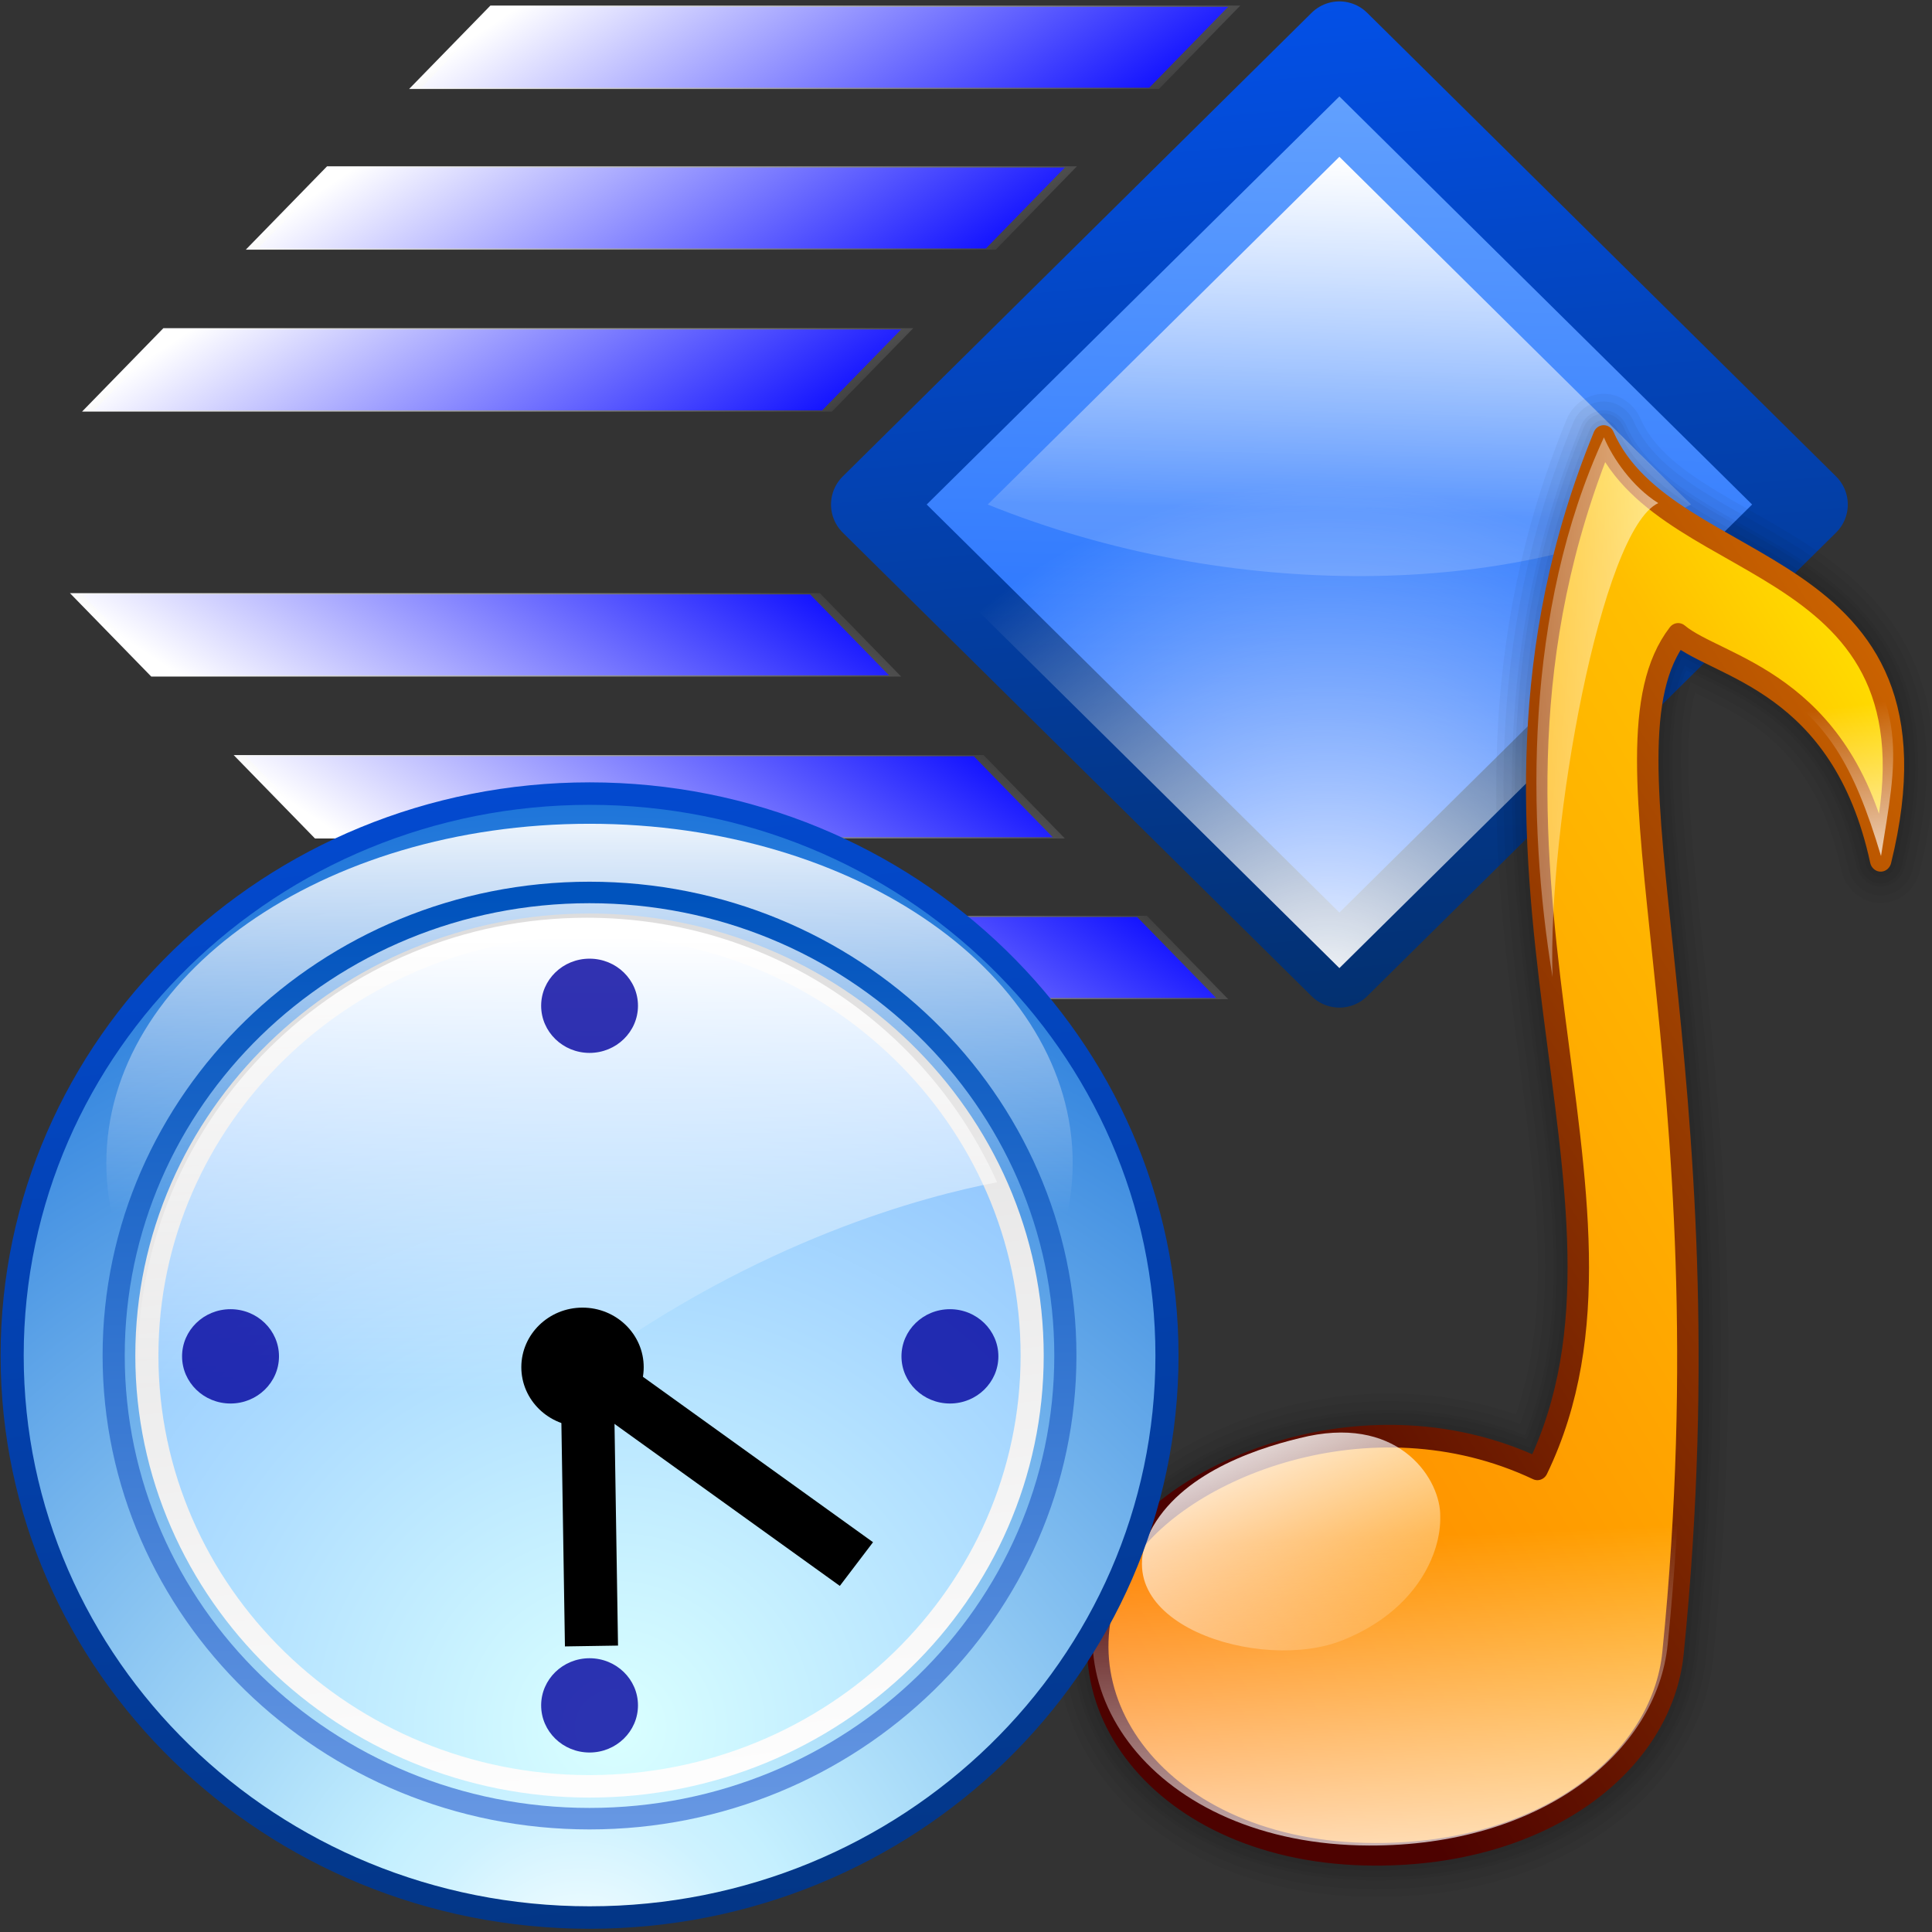 <?xml version="1.0" encoding="UTF-8" standalone="no"?>
<!-- Created with Inkscape (http://www.inkscape.org/) -->
<svg
   xmlns:a="http://ns.adobe.com/AdobeSVGViewerExtensions/3.0/"
   xmlns:dc="http://purl.org/dc/elements/1.1/"
   xmlns:cc="http://web.resource.org/cc/"
   xmlns:rdf="http://www.w3.org/1999/02/22-rdf-syntax-ns#"
   xmlns:svg="http://www.w3.org/2000/svg"
   xmlns="http://www.w3.org/2000/svg"
   xmlns:xlink="http://www.w3.org/1999/xlink"
   xmlns:sodipodi="http://inkscape.sourceforge.net/DTD/sodipodi-0.dtd"
   xmlns:inkscape="http://www.inkscape.org/namespaces/inkscape"
   width="64px"
   height="64px"
   id="svg1387"
   sodipodi:version="0.32"
   inkscape:version="0.41"
   sodipodi:docbase="/home/pinheiro/kdeplayground-artwork/oooicons/crystalsvg"
   sodipodi:docname="customanimation.svg"
   inkscape:export-filename="/home/pinheiro/kdeplayground-artwork/oooicons/crystalsvg/customanimation.png"
   inkscape:export-xdpi="45.000000"
   inkscape:export-ydpi="45.000000">
  <rect width="100%" height="100%" fill="#333333" stroke="none"/>
  <defs
     id="defs3">
    <linearGradient
       gradientTransform="matrix(0.325,0,0,0.325,56.565,169.429)"
       y2="69.926"
       x2="55.024"
       y1="38.641"
       x1="55.024"
       gradientUnits="userSpaceOnUse"
       id="linearGradient2269"
       xlink:href="#light100to0"
       inkscape:collect="always" />
    <linearGradient
       gradientUnits="userSpaceOnUse"
       y2="176.396"
       x2="73.577"
       y1="201.917"
       x1="76.367"
       gradientTransform="scale(1,1)"
       id="linearGradient4587"
       xlink:href="#wihitetolightgray"
       inkscape:collect="always" />
    <radialGradient
       r="30.888"
       fy="199.579"
       fx="75.444"
       cy="199.579"
       cx="75.444"
       gradientUnits="userSpaceOnUse"
       id="radialGradient2272"
       xlink:href="#blueligtmoretoblue"
       inkscape:collect="always" />
    <radialGradient
       gradientUnits="userSpaceOnUse"
       fy="94.906"
       fx="56.102"
       r="56.521"
       cy="94.906"
       cx="56.102"
       id="XMLID_10_">
      <stop
         id="stop138"
         style="stop-color:rgb(157,255,0)"
         offset="0" />
      <stop
         id="stop140"
         style="stop-color:rgb(0,151,0)"
         offset="0.764" />
    </radialGradient>
    <radialGradient
       gradientTransform="matrix(0.325,0,0,0.325,56.565,169.429)"
       r="56.521"
       fy="94.906"
       fx="56.102"
       cy="94.906"
       cx="56.102"
       gradientUnits="userSpaceOnUse"
       id="radialGradient2278"
       xlink:href="#XMLID_10_"
       inkscape:collect="always" />
    <linearGradient
       y2="35.901"
       x2="56.496"
       y1="146.565"
       x1="56.496"
       gradientUnits="userSpaceOnUse"
       id="XMLID_9_">
      <stop
         id="stop129"
         style="stop-color:rgb(179,202,255)"
         offset="0" />
      <stop
         id="stop131"
         style="stop-color:rgb(0,83,189)"
         offset="1" />
    </linearGradient>
    <linearGradient
       gradientTransform="matrix(0.325,0,0,0.325,56.565,169.429)"
       y2="35.901"
       x2="56.496"
       y1="146.565"
       x1="56.496"
       gradientUnits="userSpaceOnUse"
       id="linearGradient2281"
       xlink:href="#XMLID_9_"
       inkscape:collect="always" />
    <linearGradient
       gradientTransform="matrix(0.325,0,0,0.325,56.565,169.429)"
       y2="57.565"
       x2="56.497"
       y1="28.297"
       x1="56.497"
       gradientUnits="userSpaceOnUse"
       id="linearGradient2284"
       xlink:href="#light100to0"
       inkscape:collect="always" />
    <linearGradient
       gradientUnits="userSpaceOnUse"
       y2="227.646"
       x2="77.398"
       y1="162.717"
       x1="70.42"
       gradientTransform="scale(1,1)"
       id="linearGradient5353"
       xlink:href="#bluedarktoblackblue"
       inkscape:collect="always" />
    <radialGradient
       gradientUnits="userSpaceOnUse"
       fy="109.628"
       fx="55.806"
       r="80.573"
       cy="109.628"
       cx="55.806"
       id="XMLID_7_">
      <stop
         id="stop104"
         style="stop-color:rgb(255,255,255)"
         offset="0" />
      <stop
         id="stop106"
         style="stop-color:rgb(230,249,255)"
         offset="0.063" />
      <stop
         id="stop108"
         style="stop-color:rgb(206,242,255)"
         offset="0.139" />
      <stop
         id="stop2057"
         style="stop-color:rgb(197,240,255)"
         offset="0.185" />
      <stop
         id="stop2059"
         style="stop-color:rgb(29,116,217)"
         offset="1" />
    </radialGradient>
    <radialGradient
       gradientTransform="matrix(0.325,0,0,0.325,56.565,169.429)"
       r="80.573"
       fy="109.628"
       fx="55.806"
       cy="109.628"
       cx="55.806"
       gradientUnits="userSpaceOnUse"
       id="radialGradient2287"
       xlink:href="#XMLID_7_"
       inkscape:collect="always" />
    <linearGradient
       y2="138.443"
       x2="182.81"
       y1="52.8"
       x1="21.828"
       gradientUnits="userSpaceOnUse"
       id="XMLID_4_">
      <stop
         id="stop59"
         style="stop-color:rgb(255,255,255)"
         offset="0" />
      <stop
         id="stop61"
         style="stop-color:rgb(231,231,231)"
         offset="0.503" />
      <stop
         id="stop63"
         style="stop-color:rgb(212,212,212)"
         offset="1" />
    </linearGradient>
    <linearGradient
       gradientTransform="matrix(0.236,0,0,0.236,61.907,177.079)"
       y2="138.443"
       x2="182.81"
       y1="52.8"
       x1="21.828"
       gradientUnits="userSpaceOnUse"
       id="linearGradient2296"
       xlink:href="#XMLID_4_"
       inkscape:collect="always" />
    <linearGradient
       y2="7.018"
       x2="9.73"
       y1="6.095"
       x1="3.664"
       gradientTransform="matrix(3.234,0,0,0.328,-0.604,-5.999996e-2)"
       gradientUnits="userSpaceOnUse"
       id="linearGradient3010"
       xlink:href="#light100to0"
       inkscape:collect="always" />
    <linearGradient
       y2="7.018"
       x2="9.73"
       y1="6.095"
       x1="3.664"
       gradientTransform="matrix(3.234,0,0,0.328,-0.604,-5.999996e-2)"
       gradientUnits="userSpaceOnUse"
       id="linearGradient3002"
       xlink:href="#light100to0"
       inkscape:collect="always" />
    <linearGradient
       gradientUnits="userSpaceOnUse"
       y2="7.018"
       x2="9.73"
       y1="6.095"
       x1="3.664"
       gradientTransform="matrix(3.234,0,0,0.328,-0.604,-5.999996e-2)"
       id="linearGradient2990"
       xlink:href="#light100to0"
       inkscape:collect="always" />
    <linearGradient
       y2="51.031"
       x2="88.704"
       y1="18.048"
       x1="55.628"
       gradientUnits="userSpaceOnUse"
       id="linearGradient2143">
      <stop
         id="stop2145"
         stop-opacity="1"
         offset="0"
         stop-color="#ffffff" />
      <stop
         style="stop-color:#ffffff;stop-opacity:0.165;"
         id="stop2147"
         stop-opacity="1"
         offset="1"
         stop-color="#cccccc" />
    </linearGradient>
    <linearGradient
       gradientTransform="matrix(1.356,0,0,1.341,-2.406,-1.14)"
       y2="13.49"
       x2="34.316"
       y1="4.705"
       x1="34.576"
       gradientUnits="userSpaceOnUse"
       id="linearGradient2945"
       xlink:href="#linearGradient2143"
       inkscape:collect="always" />
    <radialGradient
       gradientTransform="matrix(1.356,0,0,1.341,0.307,-1.14)"
       gradientUnits="userSpaceOnUse"
       r="13.044"
       fy="25.805"
       fx="32.423"
       cy="25.805"
       cx="32.423"
       id="radialGradient2970"
       xlink:href="#light100to0"
       inkscape:collect="always" />
    <radialGradient
       gradientUnits="userSpaceOnUse"
       id="bluedarktoblackblue"
       fy="112.961"
       fx="38.797"
       r="67.359"
       cy="112.961"
       cx="38.797">
      <stop
         id="stop2959"
         offset="0"
         style="stop-color:#0356fe;stop-opacity:1;" />
      <stop
         id="stop2960"
         offset="1"
         style="stop-color:#032442;stop-opacity:1;" />
    </radialGradient>
    <linearGradient
       gradientTransform="matrix(1.356,0,0,1.341,0.307,-1.14)"
       gradientUnits="userSpaceOnUse"
       y2="35.252"
       x2="34.512"
       y1="-3.89"
       x1="30.9"
       id="linearGradient2956"
       xlink:href="#bluedarktoblackblue"
       inkscape:collect="always" />
    <radialGradient
       gradientUnits="userSpaceOnUse"
       id="bluelightlesstoblue"
       fy="112.961"
       fx="38.797"
       r="67.359"
       cy="112.961"
       cx="38.797">
      <stop
         id="stop3468"
         offset="0.006"
         style="stop-color:#d9ffff;stop-opacity:1;" />
      <stop
         id="stop3469"
         offset="0.241"
         style="stop-color:#6eaafe;stop-opacity:1;" />
      <stop
         id="stop3470"
         offset="1"
         style="stop-color:#0356fe;stop-opacity:1;" />
    </radialGradient>
    <linearGradient
       gradientTransform="matrix(1.356,0,0,1.341,0.307,-1.14)"
       gradientUnits="userSpaceOnUse"
       y2="27.555"
       x2="30.866"
       y1="-8.635"
       x1="31.632"
       id="linearGradient2958"
       xlink:href="#bluelightlesstoblue"
       inkscape:collect="always" />
    <linearGradient
       y2="7.018"
       x2="9.73"
       y1="6.095"
       x1="3.664"
       gradientTransform="matrix(3.234,0,0,0.328,-0.604,-5.999996e-2)"
       gradientUnits="userSpaceOnUse"
       id="linearGradient3047"
       xlink:href="#light100to0"
       inkscape:collect="always" />
    <linearGradient
       y2="7.018"
       x2="9.73"
       y1="6.095"
       x1="3.664"
       gradientTransform="matrix(3.234,0,0,0.328,-0.604,-5.999996e-2)"
       gradientUnits="userSpaceOnUse"
       id="linearGradient3045"
       xlink:href="#light100to0"
       inkscape:collect="always" />
    <linearGradient
       id="light100to0">
      <stop
         style="stop-color:#ffffff;stop-opacity:1;"
         offset="0"
         id="stop2764" />
      <stop
         style="stop-color:#ffffff;stop-opacity:0;"
         offset="1"
         id="stop2765" />
    </linearGradient>
    <linearGradient
       y2="7.018"
       x2="9.73"
       y1="6.095"
       x1="3.664"
       gradientTransform="matrix(3.234,0,0,0.328,-0.604,-5.999996e-2)"
       gradientUnits="userSpaceOnUse"
       id="linearGradient3043"
       xlink:href="#light100to0"
       inkscape:collect="always" />
    <linearGradient
       id="linearGradient589">
      <stop
         id="stop590"
         offset="0"
         style="stop-color:#ffffff;stop-opacity:0.906;" />
      <stop
         id="stop591"
         offset="1"
         style="stop-color:#f5ffff;stop-opacity:0;" />
    </linearGradient>
    <linearGradient
       y2="51.1"
       x2="32.431"
       y1="0.549"
       x1="32.431"
       gradientTransform="scale(1.246,0.802)"
       gradientUnits="userSpaceOnUse"
       id="linearGradient3164"
       xlink:href="#linearGradient589"
       inkscape:collect="always" />
    <linearGradient
       id="linearGradient633">
      <stop
         id="stop634"
         offset="0"
         style="stop-color:#ffdf00;stop-opacity:1;" />
      <stop
         id="stop635"
         offset="1"
         style="stop-color:#ffaa0a;stop-opacity:1;" />
    </linearGradient>
    <radialGradient
       r="157.041"
       fy="554.131"
       fx="360.428"
       cy="554.131"
       cx="360.428"
       gradientTransform="matrix(0.236,0,0,0.234,-45.097,-54.578)"
       gradientUnits="userSpaceOnUse"
       id="radialGradient3162"
       xlink:href="#linearGradient633"
       inkscape:collect="always" />
    <linearGradient
       id="linearGradient570">
      <stop
         id="stop571"
         offset="0"
         style="stop-color:#ffffff;stop-opacity:1;" />
      <stop
         id="stop572"
         offset="1"
         style="stop-color:#8f8f97;stop-opacity:1;" />
    </linearGradient>
    <linearGradient
       y2="565.147"
       x2="322.478"
       y1="661.195"
       x1="327.052"
       gradientTransform="scale(1.012,0.988)"
       gradientUnits="userSpaceOnUse"
       id="linearGradient3160"
       xlink:href="#linearGradient570"
       inkscape:collect="always" />
    <linearGradient
       y2="316.73"
       x2="646.833"
       y1="350.943"
       x1="649.07"
       gradientTransform="scale(0.733,1.364)"
       gradientUnits="userSpaceOnUse"
       id="linearGradient1762"
       xlink:href="#linearGradient591"
       inkscape:collect="always" />
    <linearGradient
       y2="188.816"
       x2="705.715"
       y1="231.258"
       x1="1006.656"
       gradientTransform="scale(0.488,2.05)"
       gradientUnits="userSpaceOnUse"
       id="linearGradient1760"
       xlink:href="#light100to0"
       inkscape:collect="always" />
    <linearGradient
       y2="848.258"
       x2="296.188"
       y1="760.94"
       x1="242.484"
       gradientTransform="scale(1.201,0.832)"
       gradientUnits="userSpaceOnUse"
       id="linearGradient1758"
       xlink:href="#light100to0"
       inkscape:collect="always" />
    <linearGradient
       y2="515.99"
       x2="496.17"
       y1="614.286"
       x1="498.43"
       gradientTransform="matrix(0.769,0,0,1.3,3.152632e-6,-1.152)"
       gradientUnits="userSpaceOnUse"
       id="linearGradient1756"
       xlink:href="#light100to0"
       inkscape:collect="always" />
    <linearGradient
       y2="544.17"
       x2="411.615"
       y1="208.723"
       x1="708.018"
       gradientTransform="scale(0.773,1.293)"
       gradientUnits="userSpaceOnUse"
       id="linearGradient1754"
       xlink:href="#orangetoblackorange"
       inkscape:collect="always" />
    <linearGradient
       y2="252.458"
       x2="643.79"
       y1="579.871"
       x1="344.937"
       gradientTransform="scale(0.773,1.293)"
       gradientUnits="userSpaceOnUse"
       id="linearGradient1752"
       xlink:href="#orangemoretoyelow"
       inkscape:collect="always" />
    <linearGradient
       id="linearGradient591">
      <stop
         style="stop-color:#ffffff;stop-opacity:1;"
         offset="0"
         id="stop592" />
      <stop
         style="stop-color:#ffffff;stop-opacity:0;"
         offset="1"
         id="stop593" />
    </linearGradient>
    <linearGradient
       id="linearGradient582">
      <stop
         style="stop-color:#ffffff;stop-opacity:0.84;"
         offset="0"
         id="stop583" />
      <stop
         style="stop-color:#ffffff;stop-opacity:0.151;"
         offset="1"
         id="stop584" />
    </linearGradient>
    <linearGradient
       gradientUnits="userSpaceOnUse"
       gradientTransform="scale(1.201,0.832)"
       xlink:href="#light100to0"
       id="linearGradient581"
       x1="242.484"
       y1="760.94"
       x2="296.188"
       y2="848.258" />
    <linearGradient
       xlink:href="#light100to0"
       id="linearGradient594"
       x1="498.43"
       y1="614.286"
       x2="496.17"
       y2="515.99"
       gradientTransform="matrix(0.769,0,0,1.3,3.152632e-6,-1.152)"
       gradientUnits="userSpaceOnUse" />
    <linearGradient
       gradientUnits="userSpaceOnUse"
       gradientTransform="scale(0.773,1.293)"
       xlink:href="#orangetoblackorange"
       id="linearGradient596"
       x1="708.018"
       y1="208.723"
       x2="411.615"
       y2="544.17" />
    <linearGradient
       gradientUnits="userSpaceOnUse"
       gradientTransform="scale(0.488,2.05)"
       xlink:href="#light100to0"
       id="linearGradient601"
       x1="1006.656"
       y1="231.258"
       x2="705.715"
       y2="188.816" />
    <linearGradient
       gradientUnits="userSpaceOnUse"
       gradientTransform="scale(0.733,1.364)"
       xlink:href="#linearGradient591"
       id="linearGradient603"
       x1="649.07"
       y1="350.943"
       x2="646.833"
       y2="316.73" />
    <linearGradient
       inkscape:collect="always"
       xlink:href="#multicolors"
       id="linearGradient2999"
       gradientTransform="scale(1.395,0.717)"
       x1="-190.435"
       y1="436.365"
       x2="-164.893"
       y2="436.365"
       gradientUnits="userSpaceOnUse" />
    <linearGradient
       inkscape:collect="always"
       xlink:href="#zerotowhitetozero"
       id="linearGradient5648"
       gradientTransform="matrix(1.357,0,0,0.737,70.26,-34.235)"
       x1="-117.06"
       y1="375.816"
       x2="-91.394"
       y2="375.816"
       gradientUnits="userSpaceOnUse" />
    <linearGradient
       inkscape:collect="always"
       xlink:href="#bluedrklighttowite"
       id="linearGradient1893"
       x1="-152.348"
       y1="437.184"
       x2="-126.806"
       y2="437.184"
       gradientTransform="matrix(1.395,0,0,0.717,53.15,-5.348140e-6)"
       gradientUnits="userSpaceOnUse" />
    <linearGradient
       inkscape:collect="always"
       xlink:href="#light90to0"
       id="linearGradient2515"
       x1="-143.525"
       y1="285.978"
       x2="-117.954"
       y2="285.891"
       gradientTransform="matrix(1.357,0,0,0.737,36.039,33.322)"
       gradientUnits="userSpaceOnUse" />
    <linearGradient
       inkscape:collect="always"
       xlink:href="#wihitetolightgray"
       id="linearGradient2512"
       gradientTransform="scale(1.395,0.717)"
       x1="-38.087"
       y1="437.184"
       x2="-12.545"
       y2="437.184"
       gradientUnits="userSpaceOnUse" />
    <linearGradient
       xlink:href="#bludraktowhite"
       id="linearGradient578"
       x1="-152.348"
       y1="437.184"
       x2="-126.806"
       y2="437.184"
       gradientTransform="scale(1.395,0.717)"
       gradientUnits="userSpaceOnUse" />
    <linearGradient
       inkscape:collect="always"
       xlink:href="#greylighttograyw"
       id="linearGradient4468"
       x1="-75.751"
       y1="484.899"
       x2="-50.82"
       y2="484.899"
       gradientTransform="scale(1.395,0.717)"
       gradientUnits="userSpaceOnUse" />
    <linearGradient
       inkscape:collect="always"
       xlink:href="#greandraktoblack"
       id="linearGradient7330"
       x1="-190.435"
       y1="387.738"
       x2="-164.893"
       y2="387.738"
       gradientTransform="scale(1.395,0.717)"
       gradientUnits="userSpaceOnUse" />
    <linearGradient
       inkscape:collect="always"
       xlink:href="#bluelighttowhite"
       id="linearGradient6704"
       x1="-190.435"
       y1="239.399"
       x2="-164.893"
       y2="239.399"
       gradientTransform="scale(1.395,0.717)"
       gradientUnits="userSpaceOnUse" />
    <linearGradient
       inkscape:collect="always"
       xlink:href="#orangetoblackorange"
       id="linearGradient5454"
       x1="-190.585"
       y1="41.614"
       x2="-165.043"
       y2="41.614"
       gradientTransform="scale(1.395,0.717)"
       gradientUnits="userSpaceOnUse" />
    <linearGradient
       x1="-152.075"
       y1="484.899"
       x2="-127.144"
       y2="484.899"
       id="linearGradient9077"
       collect="always"
       xlink:href="#blacktowhite"
       gradientTransform="scale(1.395,0.717)"
       gradientUnits="userSpaceOnUse" />
    <linearGradient
       x1="-113.988"
       y1="484.899"
       x2="-89.057"
       y2="484.899"
       id="linearGradient5108"
       collect="always"
       xlink:href="#garylighttowite"
       gradientTransform="scale(1.395,0.717)"
       gradientUnits="userSpaceOnUse" />
    <linearGradient
       x1="-37.815"
       y1="484.899"
       x2="-12.883"
       y2="484.899"
       id="linearGradient5103"
       collect="always"
       xlink:href="#graytolightgray"
       gradientTransform="scale(1.395,0.717)"
       gradientUnits="userSpaceOnUse" />
    <linearGradient
       x1="-190.881"
       y1="486.991"
       x2="-165.95"
       y2="486.991"
       id="linearGradient782"
       xlink:href="#graytoblack"
       gradientTransform="scale(1.395,0.717)"
       gradientUnits="userSpaceOnUse" />
    <linearGradient
       x1="-229.391"
       y1="487.085"
       x2="-203.849"
       y2="487.085"
       id="linearGradient4473"
       collect="always"
       xlink:href="#reddarktoblack"
       gradientTransform="scale(1.395,0.717)"
       gradientUnits="userSpaceOnUse" />
    <linearGradient
       x1="-229.391"
       y1="437.639"
       x2="-203.849"
       y2="437.639"
       id="linearGradient4471"
       collect="always"
       xlink:href="#redtodarkred"
       gradientTransform="scale(1.395,0.717)"
       gradientUnits="userSpaceOnUse" />
    <linearGradient
       x1="-229.391"
       y1="389.011"
       x2="-203.849"
       y2="389.011"
       id="linearGradient3704"
       collect="always"
       xlink:href="#greandarktobgrean"
       gradientTransform="scale(1.395,0.717)"
       gradientUnits="userSpaceOnUse" />
    <linearGradient
       x1="-229.391"
       y1="339.565"
       x2="-203.849"
       y2="339.565"
       id="linearGradient3080"
       collect="always"
       xlink:href="#greantodarkgrean"
       gradientTransform="scale(1.395,0.717)"
       gradientUnits="userSpaceOnUse" />
    <linearGradient
       x1="-229.391"
       y1="289.3"
       x2="-203.849"
       y2="289.3"
       id="linearGradient3471"
       collect="always"
       xlink:href="#bluelightlesstoblue"
       gradientTransform="scale(1.395,0.717)"
       gradientUnits="userSpaceOnUse" />
    <linearGradient
       x1="-229.391"
       y1="240.672"
       x2="-203.849"
       y2="240.672"
       id="linearGradient3464"
       collect="always"
       xlink:href="#blueligtmoretoblue"
       gradientTransform="scale(1.395,0.717)"
       gradientUnits="userSpaceOnUse" />
    <linearGradient
       x1="-91.841"
       y1="236.932"
       x2="-66.175"
       y2="236.932"
       id="linearGradient3445"
       collect="always"
       xlink:href="#shadow25tolineto0"
       gradientTransform="matrix(1.357,0,0,0.737,36.646,-3.951)"
       gradientUnits="userSpaceOnUse" />
    <linearGradient
       x1="-91.841"
       y1="187.226"
       x2="-66.175"
       y2="187.226"
       id="linearGradient3440"
       collect="always"
       xlink:href="#shadow0wto25to0"
       gradientTransform="matrix(1.357,0,0,0.737,36.646,-3.951)"
       gradientUnits="userSpaceOnUse" />
    <linearGradient
       x1="-91.841"
       y1="139.146"
       x2="-66.175"
       y2="139.146"
       id="linearGradient3435"
       collect="always"
       xlink:href="#shadow25to25w"
       gradientTransform="matrix(1.357,0,0,0.737,36.646,-3.951)"
       gradientUnits="userSpaceOnUse" />
    <linearGradient
       x1="-92.078"
       y1="94.176"
       x2="-66.412"
       y2="94.176"
       id="linearGradient3431"
       collect="always"
       xlink:href="#sadow75to0w"
       gradientTransform="matrix(1.357,0,0,0.737,36.646,-3.951)"
       gradientUnits="userSpaceOnUse" />
    <linearGradient
       x1="-91.849"
       y1="44.609"
       x2="-66.178"
       y2="44.609"
       id="linearGradient3427"
       collect="always"
       xlink:href="#shadow100to0"
       gradientTransform="matrix(1.357,0,0,0.737,36.646,-3.951)"
       gradientUnits="userSpaceOnUse" />
    <linearGradient
       x1="-143.525"
       y1="285.978"
       x2="-117.954"
       y2="285.891"
       id="linearGradient2794"
       collect="always"
       xlink:href="#light50to25to7"
       gradientTransform="matrix(1.357,0,0,0.737,36.646,-3.951)"
       gradientUnits="userSpaceOnUse" />
    <linearGradient
       x1="-143.62"
       y1="236.065"
       x2="-117.954"
       y2="236.065"
       id="linearGradient2788"
       collect="always"
       xlink:href="#light100to25to0"
       gradientTransform="matrix(1.357,0,0,0.737,36.646,-3.951)"
       gradientUnits="userSpaceOnUse" />
    <linearGradient
       x1="-143.62"
       y1="186.359"
       x2="-117.954"
       y2="186.359"
       id="linearGradient2781"
       collect="always"
       xlink:href="#light100to75to0"
       gradientTransform="matrix(1.357,0,0,0.737,36.646,-3.951)"
       gradientUnits="userSpaceOnUse" />
    <linearGradient
       x1="-143.62"
       y1="138.278"
       x2="-117.954"
       y2="138.278"
       id="linearGradient2776"
       collect="always"
       xlink:href="#light75to25"
       gradientTransform="matrix(1.357,0,0,0.737,36.646,-3.951)"
       gradientUnits="userSpaceOnUse" />
    <linearGradient
       x1="-143.62"
       y1="91.824"
       x2="-117.954"
       y2="91.824"
       id="linearGradient2771"
       collect="always"
       xlink:href="#light75to0"
       gradientTransform="matrix(1.357,0,0,0.737,36.646,-3.951)"
       gradientUnits="userSpaceOnUse" />
    <linearGradient
       x1="-143.62"
       y1="43.744"
       x2="-117.954"
       y2="43.744"
       id="linearGradient2766"
       collect="always"
       xlink:href="#light100to0"
       gradientTransform="matrix(1.357,0,0,0.737,36.646,-3.951)"
       gradientUnits="userSpaceOnUse" />
    <linearGradient
       x1="-229.391"
       y1="141.78"
       x2="-203.849"
       y2="141.78"
       id="linearGradient2757"
       collect="always"
       xlink:href="#orangelesstoyelow"
       gradientTransform="scale(1.395,0.717)"
       gradientUnits="userSpaceOnUse" />
    <linearGradient
       x1="-229.466"
       y1="91.338"
       x2="-203.924"
       y2="91.338"
       id="linearGradient2756"
       collect="always"
       xlink:href="#orangemoretoyelow"
       gradientTransform="scale(1.395,0.717)"
       gradientUnits="userSpaceOnUse" />
    <linearGradient
       x1="-235.618"
       y1="40.88"
       x2="-209.952"
       y2="40.88"
       id="linearGradient2755"
       collect="always"
       xlink:href="#orangetoyelow"
       gradientTransform="scale(1.357,0.737)"
       gradientUnits="userSpaceOnUse" />
    <linearGradient
       x1="-229.541"
       y1="191.226"
       x2="-203.999"
       y2="191.226"
       id="linearGradient2754"
       collect="always"
       xlink:href="#bluelignonlinblu"
       gradientTransform="scale(1.395,0.717)"
       gradientUnits="userSpaceOnUse" />
    <linearGradient
       id="orangetoyelow">
      <stop
         style="stop-color:#ff7d00;stop-opacity:1;"
         offset="0"
         id="stop2661" />
      <stop
         style="stop-color:#ffff00;stop-opacity:1;"
         offset="1"
         id="stop2662" />
    </linearGradient>
    <linearGradient
       id="orangemoretoyelow">
      <stop
         style="stop-color:#ff7d00;stop-opacity:1;"
         offset="0"
         id="stop2671" />
      <stop
         style="stop-color:#ffbe00;stop-opacity:1;"
         offset="0.746"
         id="stop2679" />
      <stop
         style="stop-color:#ffff00;stop-opacity:1;"
         offset="1"
         id="stop2672" />
    </linearGradient>
    <linearGradient
       id="orangelesstoyelow">
      <stop
         style="stop-color:#ff7d00;stop-opacity:1;"
         offset="0"
         id="stop2689" />
      <stop
         style="stop-color:#ffbe00;stop-opacity:1;"
         offset="0.254"
         id="stop2690" />
      <stop
         style="stop-color:#ffff00;stop-opacity:1;"
         offset="1"
         id="stop2691" />
    </linearGradient>
    <linearGradient
       id="orangetoblackorange">
      <stop
         style="stop-color:#ff8b00;stop-opacity:1;"
         offset="0"
         id="stop4207" />
      <stop
         style="stop-color:#4d0200;stop-opacity:1;"
         offset="1"
         id="stop4209" />
    </linearGradient>
    <linearGradient
       id="reddarktoblack">
      <stop
         style="stop-color:#8e0000;stop-opacity:1;"
         offset="0"
         id="stop3230" />
      <stop
         style="stop-color:#000000;stop-opacity:1;"
         offset="1"
         id="stop3231" />
    </linearGradient>
    <linearGradient
       id="linearGradient1590">
      <stop
         style="stop-color:#ff0000;stop-opacity:1;"
         offset="0"
         id="stop1592" />
      <stop
         style="stop-color:#920000;stop-opacity:1;"
         offset="1"
         id="stop1594" />
    </linearGradient>
    <linearGradient
       id="greandarktobgrean">
      <stop
         style="stop-color:#00ad01;stop-opacity:1;"
         offset="0"
         id="stop4492" />
      <stop
         style="stop-color:#15720f;stop-opacity:1;"
         offset="1"
         id="stop4493" />
    </linearGradient>
    <linearGradient
       id="greandraktoblack">
      <stop
         style="stop-color:#007c00;stop-opacity:1;"
         offset="0"
         id="stop7328" />
      <stop
         style="stop-color:#025a00;stop-opacity:1;"
         offset="1"
         id="stop7329" />
    </linearGradient>
    <linearGradient
       id="greantodarkgrean">
      <stop
         style="stop-color:#00ff01;stop-opacity:1;"
         offset="0"
         id="stop5123" />
      <stop
         style="stop-color:#15980f;stop-opacity:1;"
         offset="1"
         id="stop5124" />
    </linearGradient>
    <radialGradient
       cx="38.797"
       cy="112.961"
       r="67.359"
       fx="38.797"
       fy="112.961"
       id="blueligtmoretoblue"
       gradientUnits="userSpaceOnUse">
      <stop
         style="stop-color:#d9ffff;stop-opacity:1;"
         offset="0.006"
         id="stop3457" />
      <stop
         style="stop-color:#6eaafe;stop-opacity:1;"
         offset="0.742"
         id="stop3465" />
      <stop
         style="stop-color:#0356fe;stop-opacity:1;"
         offset="1"
         id="stop3463" />
    </radialGradient>
    <radialGradient
       cx="38.797"
       cy="112.961"
       r="67.359"
       fx="38.797"
       fy="112.961"
       id="bluelignonlinblu"
       gradientUnits="userSpaceOnUse">
      <stop
         style="stop-color:#d9ffff;stop-opacity:1;"
         offset="0.006"
         id="stop84" />
      <stop
         style="stop-color:#95d9ff;stop-opacity:1;"
         offset="0.135"
         id="stop86" />
      <stop
         style="stop-color:#68b9ff;stop-opacity:1;"
         offset="0.32"
         id="stop88" />
      <stop
         style="stop-color:#3293fe;stop-opacity:1;"
         offset="0.568"
         id="stop90" />
      <stop
         style="stop-color:#107bfe;stop-opacity:1;"
         offset="0.753"
         id="stop92" />
      <stop
         style="stop-color:#0372fe;stop-opacity:1;"
         offset="0.854"
         id="stop94" />
      <stop
         style="stop-color:#0356fe;stop-opacity:1;"
         offset="1"
         id="stop96" />
    </radialGradient>
    <radialGradient
       cx="38.797"
       cy="112.961"
       r="67.359"
       fx="38.797"
       fy="112.961"
       id="radialGradient1836"
       gradientUnits="userSpaceOnUse">
      <stop
         style="stop-color:#d9ffff;stop-opacity:1;"
         offset="0.006"
         id="stop1838" />
      <stop
         style="stop-color:#6eaafe;stop-opacity:1;"
         offset="0.241"
         id="stop1840" />
      <stop
         style="stop-color:#0356fe;stop-opacity:1;"
         offset="1"
         id="stop1842" />
    </radialGradient>
    <radialGradient
       cx="38.797"
       cy="112.961"
       r="67.359"
       fx="38.797"
       fy="112.961"
       id="bluelighttowhite"
       gradientUnits="userSpaceOnUse">
      <stop
         style="stop-color:#69d3ff;stop-opacity:1;"
         offset="0.006"
         id="stop6078" />
      <stop
         style="stop-color:#edffff;stop-opacity:1;"
         offset="1"
         id="stop6080" />
    </radialGradient>
    <linearGradient
       id="linearGradient1624">
      <stop
         style="stop-color:#ffffff;stop-opacity:1;"
         offset="0"
         id="stop1626" />
      <stop
         style="stop-color:#ffffff;stop-opacity:0;"
         offset="1"
         id="stop1628" />
    </linearGradient>
    <linearGradient
       id="linearGradient1630">
      <stop
         style="stop-color:#ffffff;stop-opacity:0.908;"
         offset="0"
         id="stop1632" />
      <stop
         style="stop-color:#ffffff;stop-opacity:0;"
         offset="1"
         id="stop1634" />
    </linearGradient>
    <linearGradient
       id="light75to0">
      <stop
         style="stop-color:#ffffff;stop-opacity:0.729;"
         offset="0"
         id="stop2769" />
      <stop
         style="stop-color:#ffffff;stop-opacity:0;"
         offset="1"
         id="stop2770" />
    </linearGradient>
    <linearGradient
       id="light75to25">
      <stop
         style="stop-color:#ffffff;stop-opacity:0.729;"
         offset="0"
         id="stop2774" />
      <stop
         style="stop-color:#ffffff;stop-opacity:0.262;"
         offset="1"
         id="stop2775" />
    </linearGradient>
    <linearGradient
       id="light100to75to0">
      <stop
         style="stop-color:#ffffff;stop-opacity:1;"
         offset="0"
         id="stop2779" />
      <stop
         style="stop-color:#ffffff;stop-opacity:0.775;"
         offset="0.5"
         id="stop2782" />
      <stop
         style="stop-color:#ffffff;stop-opacity:0;"
         offset="1"
         id="stop2780" />
    </linearGradient>
    <linearGradient
       id="light100to25to0">
      <stop
         style="stop-color:#ffffff;stop-opacity:1;"
         offset="0"
         id="stop2785" />
      <stop
         style="stop-color:#ffffff;stop-opacity:0.287;"
         offset="0.5"
         id="stop2786" />
      <stop
         style="stop-color:#ffffff;stop-opacity:0;"
         offset="1"
         id="stop2787" />
    </linearGradient>
    <linearGradient
       id="light50to25to7">
      <stop
         style="stop-color:#ffffff;stop-opacity:0.475;"
         offset="0"
         id="stop2791" />
      <stop
         style="stop-color:#ffffff;stop-opacity:0.258;"
         offset="0.5"
         id="stop2795" />
      <stop
         style="stop-color:#ffffff;stop-opacity:0.108;"
         offset="1"
         id="stop2793" />
    </linearGradient>
    <linearGradient
       id="zerotowhitetozero">
      <stop
         style="stop-color:#ffffff;stop-opacity:0;"
         offset="0"
         id="stop3155" />
      <stop
         style="stop-color:#ffffff;stop-opacity:0;"
         offset="0.335"
         id="stop3156" />
      <stop
         style="stop-color:#ffffff;stop-opacity:1;"
         offset="0.556"
         id="stop3157" />
      <stop
         style="stop-color:#ffffff;stop-opacity:0;"
         offset="0.745"
         id="stop3158" />
      <stop
         style="stop-color:#ffffff;stop-opacity:0;"
         offset="1"
         id="stop3159" />
    </linearGradient>
    <linearGradient
       id="shadow100to0">
      <stop
         style="stop-color:#000000;stop-opacity:1;"
         offset="0"
         id="stop3425" />
      <stop
         style="stop-color:#000000;stop-opacity:0;"
         offset="1"
         id="stop3426" />
    </linearGradient>
    <linearGradient
       id="sadow75to0w">
      <stop
         style="stop-color:#000000;stop-opacity:0.729;"
         offset="0"
         id="stop3429" />
      <stop
         style="stop-color:#ffffff;stop-opacity:0;"
         offset="1"
         id="stop3430" />
    </linearGradient>
    <linearGradient
       id="shadow25to25w">
      <stop
         style="stop-color:#000000;stop-opacity:0.254;"
         offset="0"
         id="stop3433" />
      <stop
         style="stop-color:#ffffff;stop-opacity:0.263;"
         offset="1"
         id="stop3434" />
    </linearGradient>
    <linearGradient
       id="shadow0wto25to0">
      <stop
         style="stop-color:#ffffff;stop-opacity:0;"
         offset="0"
         id="stop3437" />
      <stop
         style="stop-color:#000000;stop-opacity:0.279;"
         offset="0.5"
         id="stop3438" />
      <stop
         style="stop-color:#000000;stop-opacity:0;"
         offset="1"
         id="stop3439" />
    </linearGradient>
    <linearGradient
       id="linearGradient1673">
      <stop
         style="stop-color:#000000;stop-opacity:0.255;"
         offset="0"
         id="stop1675" />
      <stop
         style="stop-color:#000000;stop-opacity:0.029;"
         offset="0.454"
         id="stop1677" />
      <stop
         style="stop-color:#000000;stop-opacity:0.371;"
         offset="0.5"
         id="stop1679" />
      <stop
         style="stop-color:#000000;stop-opacity:0.063;"
         offset="0.535"
         id="stop1681" />
      <stop
         style="stop-color:#000000;stop-opacity:0;"
         offset="1"
         id="stop1683" />
    </linearGradient>
    <linearGradient
       id="bludraktowhite"
       gradientUnits="userSpaceOnUse"
       x1="33.332"
       y1="10.305"
       x2="33.332"
       y2="91.408">
      <linearGradient
         id="bluedrklighttowite"
         gradientUnits="userSpaceOnUse"
         x1="33.332"
         y1="10.305"
         x2="33.332"
         y2="91.408">
        <stop
           offset="0"
           style="stop-color:#ffffff;stop-opacity:1;"
           id="stop2517" />
        <stop
           offset="1"
           style="stop-color:#a9a9bb;stop-opacity:1;"
           id="stop2518" />
      </linearGradient>
      <stop
         offset="0"
         style="stop-color:rgb(255,255,255)"
         id="stop7271" />
      <stop
         offset="1"
         style="stop-color:rgb(84,84,119)"
         id="stop7273" />
    </linearGradient>
    <linearGradient
       id="graytoblack">
      <stop
         style="stop-color:#7d7d7d;stop-opacity:1;"
         offset="0"
         id="stop5097" />
      <stop
         style="stop-color:#000000;stop-opacity:1;"
         offset="1"
         id="stop5098" />
    </linearGradient>
    <linearGradient
       id="wihitetolightgray">
      <stop
         style="stop-color:#ffffff;stop-opacity:1;"
         offset="0"
         id="stop1885" />
      <stop
         style="stop-color:#d5d4d4;stop-opacity:1;"
         offset="1"
         id="stop1886" />
    </linearGradient>
    <linearGradient
       id="graytolightgray">
      <stop
         style="stop-color:#d4d3d3;stop-opacity:1;"
         offset="0"
         id="stop5101" />
      <stop
         style="stop-color:#ffffff;stop-opacity:1;"
         offset="1"
         id="stop5102" />
    </linearGradient>
    <linearGradient
       id="greylighttograyw">
      <stop
         style="stop-color:#b5b5b8;stop-opacity:1;"
         offset="0"
         id="stop575" />
      <stop
         style="stop-color:#ebebee;stop-opacity:1;"
         offset="1"
         id="stop576" />
    </linearGradient>
    <linearGradient
       id="garylighttowite">
      <stop
         style="stop-color:#7d7d7d;stop-opacity:1;"
         offset="0"
         id="stop5106" />
      <stop
         style="stop-color:#d3d4d4;stop-opacity:1;"
         offset="1"
         id="stop5107" />
    </linearGradient>
    <linearGradient
       id="blacktowhite">
      <stop
         style="stop-color:#000000;stop-opacity:1;"
         offset="0"
         id="stop2476" />
      <stop
         style="stop-color:#ffffff;stop-opacity:1;"
         offset="1"
         id="stop2475" />
    </linearGradient>
    <linearGradient
       id="multicolors"
       gradientUnits="userSpaceOnUse"
       x1="26.844"
       y1="52.755"
       x2="80.02"
       y2="52.755">
      <stop
         offset="0"
         style="stop-color:rgb(255,0,0)"
         id="stop110" />
      <stop
         offset="0.236"
         style="stop-color:rgb(255,177,0)"
         id="stop112" />
      <stop
         offset="0.477"
         style="stop-color:rgb(0,192,0)"
         id="stop114" />
      <stop
         offset="0.8"
         style="stop-color:rgb(0,0,255)"
         id="stop116" />
      <stop
         offset="1"
         style="stop-color:rgb(255,2,255)"
         id="stop118" />
    </linearGradient>
    <linearGradient
       inkscape:collect="always"
       xlink:href="#linearGradient582"
       id="linearGradient2475"
       x1="-183.81"
       y1="174.039"
       x2="-165.684"
       y2="203.509"
       gradientTransform="scale(1.395,0.717)"
       gradientUnits="userSpaceOnUse" />
    <linearGradient
       inkscape:collect="always"
       xlink:href="#linearGradient582"
       id="linearGradient2477"
       gradientTransform="scale(1.395,0.717)"
       x1="-190.585"
       y1="140.507"
       x2="-165.043"
       y2="140.507"
       gradientUnits="userSpaceOnUse" />
    <linearGradient
       gradientUnits="userSpaceOnUse"
       gradientTransform="scale(0.773,1.293)"
       inkscape:collect="always"
       xlink:href="#orangemoretoyelow"
       id="linearGradient3237"
       x1="344.937"
       y1="579.871"
       x2="643.79"
       y2="252.458" />
    <linearGradient
       id="redtodarkred">
      <stop
         id="stop3856"
         offset="0"
         style="stop-color:#ff0000;stop-opacity:1;" />
      <stop
         id="stop3855"
         offset="1"
         style="stop-color:#920000;stop-opacity:1;" />
    </linearGradient>
    <linearGradient
       id="shadow25tolineto0">
      <stop
         id="stop3442"
         offset="0"
         style="stop-color:#000000;stop-opacity:0;" />
      <stop
         id="stop3450"
         offset="0.454"
         style="stop-color:#000000;stop-opacity:0.029;" />
      <stop
         id="stop3449"
         offset="0.5"
         style="stop-color:#000000;stop-opacity:0.371;" />
      <stop
         id="stop3451"
         offset="0.535"
         style="stop-color:#000000;stop-opacity:0.063;" />
      <stop
         id="stop3444"
         offset="1"
         style="stop-color:#000000;stop-opacity:0;" />
    </linearGradient>
    <linearGradient
       id="light90to0">
      <stop
         id="stop1890"
         offset="0"
         style="stop-color:#ffffff;stop-opacity:0.908;" />
      <stop
         id="stop1892"
         offset="1"
         style="stop-color:#ffffff;stop-opacity:0;" />
    </linearGradient>
    <linearGradient
       id="linearGradient1733">
      <stop
         id="stop1735"
         offset="0"
         style="stop-color:#ffffff;stop-opacity:1;" />
      <stop
         id="stop1737"
         offset="1"
         style="stop-color:#ffffff;stop-opacity:0;" />
    </linearGradient>
    <linearGradient
       y2="-1.974"
       x2="5.924"
       y1="19.783"
       x1="-7.22"
       gradientTransform="scale(1.069,0.935)"
       gradientUnits="userSpaceOnUse"
       id="linearGradient13381"
       xlink:href="#linearGradient2492"
       inkscape:collect="always" />
    <linearGradient
       id="linearGradient2492">
      <stop
         id="stop2494"
         style="stop-color:#00ff01;stop-opacity:1;"
         offset="0" />
      <stop
         id="stop2493"
         style="stop-color:#15980f;stop-opacity:1;"
         offset="1" />
    </linearGradient>
    <linearGradient
       y2="0.488"
       x2="22.429"
       y1="0.488"
       x1="-8.437"
       gradientTransform="scale(1.074,0.931)"
       gradientUnits="userSpaceOnUse"
       id="linearGradient13382"
       xlink:href="#linearGradient2485"
       inkscape:collect="always" />
    <linearGradient
       id="linearGradient2485">
      <stop
         id="stop2487"
         style="stop-color:#00ad01;stop-opacity:1;"
         offset="0" />
      <stop
         id="stop2486"
         style="stop-color:#15720f;stop-opacity:1;"
         offset="1" />
    </linearGradient>
    <linearGradient
       y2="5.981"
       x2="16.391"
       y1="-15.417"
       x1="6.669"
       gradientTransform="matrix(1.16,0,0,0.77,-3.118124e-14,-1.32)"
       gradientUnits="userSpaceOnUse"
       id="linearGradient13383"
       xlink:href="#light100to0"
       inkscape:collect="always" />
    <radialGradient
       r="8.953"
       fy="15.238"
       fx="21.206"
       cy="15.238"
       cx="21.206"
       gradientTransform="scale(1.074,0.931)"
       gradientUnits="userSpaceOnUse"
       id="radialGradient13384"
       xlink:href="#light100to0"
       inkscape:collect="always" />
  </defs>
  <sodipodi:namedview
     id="base"
     pagecolor="#ffffff"
     bordercolor="#666666"
     borderopacity="1.0"
     inkscape:pageopacity="0.0"
     inkscape:pageshadow="2"
     inkscape:zoom="4.2933888"
     inkscape:cx="56.346050"
     inkscape:cy="16.371848"
     inkscape:current-layer="layer1"
     showgrid="true"
     inkscape:document-units="px"
     inkscape:grid-bbox="true"
     inkscape:window-width="640"
     inkscape:window-height="536"
     inkscape:window-x="310"
     inkscape:window-y="179" />
  <g
     id="layer1"
     inkscape:label="Layer 1"
     inkscape:groupmode="layer">
    <g
       id="g1397"
       transform="translate(-0.301,2.372735e-2)">
      <g
         transform="matrix(1.356,0,0,-1.341,-9.423490e-2,34.376)"
         id="g3023">
        <g
           id="g3025">
          <path
             sodipodi:nodetypes="ccccc"
             id="path3027"
             d="M 12.214,1 L 30,1 L 28.071,3 L 10.286,3 L 12.214,1 z "
             style="fill:#0000ff;fill-opacity:1;stroke:none;stroke-width:1.74;stroke-linecap:round;stroke-linejoin:round;stroke-miterlimit:4;stroke-opacity:1" />
          <path
             sodipodi:nodetypes="ccccc"
             id="path3029"
             d="M 11.976,0.97 L 30.296,0.97 L 28.309,3.03 L 9.99,3.03 L 11.976,0.97 z "
             style="fill:url(#linearGradient3043);fill-opacity:1;stroke:none;stroke-width:1.74;stroke-linecap:round;stroke-linejoin:round;stroke-miterlimit:4;stroke-opacity:1" />
        </g>
        <g
           transform="translate(-3.99,3.97)"
           id="g3031">
          <path
             sodipodi:nodetypes="ccccc"
             id="path3033"
             d="M 12.214,1 L 30,1 L 28.071,3 L 10.286,3 L 12.214,1 z "
             style="fill:#0000ff;fill-opacity:1;stroke:none;stroke-width:1.74;stroke-linecap:round;stroke-linejoin:round;stroke-miterlimit:4;stroke-opacity:1" />
          <path
             sodipodi:nodetypes="ccccc"
             id="path3035"
             d="M 11.976,0.97 L 30.296,0.97 L 28.309,3.03 L 9.99,3.03 L 11.976,0.97 z "
             style="fill:url(#linearGradient3045);fill-opacity:1;stroke:none;stroke-width:1.74;stroke-linecap:round;stroke-linejoin:round;stroke-miterlimit:4;stroke-opacity:1" />
        </g>
        <g
           transform="translate(-7.99,7.97)"
           id="g3037">
          <path
             sodipodi:nodetypes="ccccc"
             id="path3039"
             d="M 12.214,1 L 30,1 L 28.071,3 L 10.286,3 L 12.214,1 z "
             style="fill:#0000ff;fill-opacity:1;stroke:none;stroke-width:1.74;stroke-linecap:round;stroke-linejoin:round;stroke-miterlimit:4;stroke-opacity:1" />
          <path
             sodipodi:nodetypes="ccccc"
             id="path3041"
             d="M 11.976,0.97 L 30.296,0.97 L 28.309,3.03 L 9.99,3.03 L 11.976,0.97 z "
             style="fill:url(#linearGradient3047);fill-opacity:1;stroke:none;stroke-width:1.74;stroke-linecap:round;stroke-linejoin:round;stroke-miterlimit:4;stroke-opacity:1" />
        </g>
      </g>
      <path
         id="rect2086"
         d="M 44.67,1.331 L 60.203,16.689 L 44.67,32.046 L 29.138,16.689 L 44.67,1.331 z "
         style="fill:url(#linearGradient2958);fill-opacity:1;stroke:url(#linearGradient2956);stroke-width:2.617;stroke-linecap:round;stroke-linejoin:round;stroke-miterlimit:4;stroke-opacity:1" />
      <path
         id="path2960"
         d="M 44.67,1.331 L 60.203,16.689 L 44.67,32.046 L 29.138,16.689 L 44.67,1.331 z "
         style="fill:url(#radialGradient2970);fill-opacity:1;stroke:none;stroke-width:1.94;stroke-linecap:round;stroke-linejoin:round;stroke-miterlimit:4;stroke-opacity:1" />
      <path
         sodipodi:nodetypes="cccc"
         id="path2125"
         d="M 44.67,5.17 L 56.32,16.689 C 50.491,19.754 41.078,19.946 33.021,16.689 L 44.67,5.17 z "
         style="fill:url(#linearGradient2945);fill-opacity:1;stroke:none;stroke-width:2.54;stroke-linecap:round;stroke-linejoin:round;stroke-miterlimit:4;stroke-opacity:1" />
      <g
         transform="matrix(1.356,0,0,1.341,0.307,-1.14)"
         id="g3012">
        <g
           id="g2992">
          <path
             sodipodi:nodetypes="ccccc"
             id="path2181"
             d="M 12.214,1 L 30,1 L 28.071,3 L 10.286,3 L 12.214,1 z "
             style="fill:#0000ff;fill-opacity:1;stroke:none;stroke-width:1.74;stroke-linecap:round;stroke-linejoin:round;stroke-miterlimit:4;stroke-opacity:1" />
          <path
             sodipodi:nodetypes="ccccc"
             id="path2982"
             d="M 11.976,0.97 L 30.296,0.97 L 28.309,3.03 L 9.99,3.03 L 11.976,0.97 z "
             style="fill:url(#linearGradient2990);fill-opacity:1;stroke:none;stroke-width:1.74;stroke-linecap:round;stroke-linejoin:round;stroke-miterlimit:4;stroke-opacity:1" />
        </g>
        <g
           transform="translate(-3.99,3.97)"
           id="g2996">
          <path
             sodipodi:nodetypes="ccccc"
             id="path2998"
             d="M 12.214,1 L 30,1 L 28.071,3 L 10.286,3 L 12.214,1 z "
             style="fill:#0000ff;fill-opacity:1;stroke:none;stroke-width:1.74;stroke-linecap:round;stroke-linejoin:round;stroke-miterlimit:4;stroke-opacity:1" />
          <path
             sodipodi:nodetypes="ccccc"
             id="path3000"
             d="M 11.976,0.97 L 30.296,0.97 L 28.309,3.03 L 9.99,3.03 L 11.976,0.97 z "
             style="fill:url(#linearGradient3002);fill-opacity:1;stroke:none;stroke-width:1.74;stroke-linecap:round;stroke-linejoin:round;stroke-miterlimit:4;stroke-opacity:1" />
        </g>
        <g
           transform="translate(-7.99,7.97)"
           id="g3004">
          <path
             sodipodi:nodetypes="ccccc"
             id="path3006"
             d="M 12.214,1 L 30,1 L 28.071,3 L 10.286,3 L 12.214,1 z "
             style="fill:#0000ff;fill-opacity:1;stroke:none;stroke-width:1.74;stroke-linecap:round;stroke-linejoin:round;stroke-miterlimit:4;stroke-opacity:1" />
          <path
             sodipodi:nodetypes="ccccc"
             id="path3008"
             d="M 11.976,0.97 L 30.296,0.97 L 28.309,3.03 L 9.99,3.03 L 11.976,0.97 z "
             style="fill:url(#linearGradient3010);fill-opacity:1;stroke:none;stroke-width:1.74;stroke-linecap:round;stroke-linejoin:round;stroke-miterlimit:4;stroke-opacity:1" />
        </g>
      </g>
    </g>
    <g
       inkscape:groupmode="layer"
       inkscape:label="Layer 1"
       id="g1937"
       transform="matrix(0.782,0,0,0.616,30.943,34.026)">
      <g
         transform="matrix(0.139,0,0,0.186,-28.337,-97.45)"
         id="g1718">
        <path
           style="font-size:12;fill:none;fill-opacity:0.75;fill-rule:evenodd;stroke:#000000;stroke-width:20.25;stroke-linecap:round;stroke-linejoin:round;stroke-opacity:0.04"
           d="M 429.053,704.869 C 447.189,533.783 403.193,444.161 430.623,410.366 C 442.685,419.991 480.497,423.755 492.341,475.691 C 515.646,385.83 427.583,395.545 407.932,353.151 C 354.503,476.848 427.501,573.45 387.722,651.629 C 336.654,628.761 278.519,651.414 261.507,676.92 C 237.047,716.34 272.416,762.869 338.021,763.071 C 390.255,763.241 425.715,736.357 429.053,704.869 z "
           id="path611"
           sodipodi:nodetypes="ccccccss" />
        <path
           style="font-size:12;fill:none;fill-opacity:0.75;fill-rule:evenodd;stroke:#000000;stroke-width:24.663;stroke-linecap:round;stroke-linejoin:round;stroke-opacity:0.04"
           d="M 429.053,704.869 C 447.189,533.783 403.193,444.161 430.623,410.366 C 442.685,419.991 480.497,423.755 492.341,475.691 C 515.646,385.83 427.583,395.545 407.932,353.151 C 354.503,476.848 427.501,573.45 387.722,651.629 C 336.654,628.761 278.519,651.414 261.507,676.92 C 237.047,716.34 272.416,762.869 338.021,763.071 C 390.255,763.241 425.715,736.357 429.053,704.869 z "
           id="path610"
           sodipodi:nodetypes="ccccccss" />
        <path
           style="font-size:12;fill:none;fill-opacity:0.75;fill-rule:evenodd;stroke:#000000;stroke-width:9.413;stroke-linecap:round;stroke-linejoin:round;stroke-opacity:0.04"
           d="M 429.053,704.869 C 447.189,533.783 403.193,444.161 430.623,410.366 C 442.685,419.991 480.497,423.755 492.341,475.691 C 515.646,385.83 427.583,395.545 407.932,353.151 C 354.503,476.848 427.501,573.45 387.722,651.629 C 336.654,628.761 278.519,651.414 261.507,676.92 C 237.047,716.34 272.416,762.869 338.021,763.071 C 390.255,763.241 425.715,736.357 429.053,704.869 z "
           id="path607"
           sodipodi:nodetypes="ccccccss" />
        <path
           style="font-size:12;fill:none;fill-opacity:0.75;fill-rule:evenodd;stroke:#000000;stroke-width:13.287;stroke-linecap:round;stroke-linejoin:round;stroke-opacity:0.04"
           d="M 429.053,704.869 C 447.189,533.783 403.193,444.161 430.623,410.366 C 442.685,419.991 480.497,423.755 492.341,475.691 C 515.646,385.83 427.583,395.545 407.932,353.151 C 354.503,476.848 427.501,573.45 387.722,651.629 C 336.654,628.761 278.519,651.414 261.507,676.92 C 237.047,716.34 272.416,762.869 338.021,763.071 C 390.255,763.241 425.715,736.357 429.053,704.869 z "
           id="path606"
           sodipodi:nodetypes="ccccccss" />
        <path
           style="font-size:12;fill:none;fill-opacity:0.75;fill-rule:evenodd;stroke:#000000;stroke-width:15.162;stroke-linecap:round;stroke-linejoin:round;stroke-opacity:0.04"
           d="M 429.053,704.869 C 447.189,533.783 403.193,444.161 430.623,410.366 C 442.685,419.991 480.497,423.755 492.341,475.691 C 515.646,385.83 427.583,395.545 407.932,353.151 C 354.503,476.848 427.501,573.45 387.722,651.629 C 336.654,628.761 278.519,651.414 261.507,676.92 C 237.047,716.34 272.416,762.869 338.021,763.071 C 390.255,763.241 425.715,736.357 429.053,704.869 z "
           id="path605"
           sodipodi:nodetypes="ccccccss" />
        <path
           style="font-size:12;fill:url(#linearGradient3237);fill-opacity:1;fill-rule:evenodd;stroke:url(#linearGradient596);stroke-width:6.537;stroke-linecap:round;stroke-linejoin:round"
           d="M 429.053,704.869 C 447.189,533.783 403.193,444.161 430.623,410.366 C 442.685,419.991 480.497,423.755 492.341,475.691 C 515.646,385.83 427.583,395.545 407.932,353.151 C 354.503,476.848 427.501,573.45 387.722,651.629 C 336.654,628.761 278.519,651.414 261.507,676.92 C 237.047,716.34 272.416,762.869 338.021,763.071 C 390.255,763.241 425.715,736.357 429.053,704.869 z "
           id="path575"
           sodipodi:nodetypes="ccccccss" />
        <path
           style="font-size:12;fill:url(#linearGradient594);fill-opacity:1;fill-rule:evenodd;stroke:none;stroke-width:0;stroke-linecap:round;stroke-linejoin:round"
           d="M 427.439,702.331 C 445.575,531.245 401.579,441.623 429.008,407.828 C 441.07,417.453 478.883,421.217 490.727,473.153 C 514.032,383.292 425.969,393.006 406.318,350.613 C 352.889,474.31 425.887,570.911 386.108,649.091 C 335.04,626.223 276.905,648.875 259.892,674.382 C 235.433,713.801 270.802,760.331 336.407,760.532 C 388.641,760.702 424.101,733.819 427.439,702.331 z "
           id="path585"
           sodipodi:nodetypes="ccccccss" />
        <path
           style="font-size:12;fill:url(#linearGradient581);fill-opacity:1;fill-rule:evenodd;stroke:none;stroke-width:0;stroke-dashoffset:0"
           d="M 358.114,665.366 C 358.413,676.105 350.79,692.558 328.659,701.063 C 303.501,710.925 253.776,696.112 270.614,668.218 C 280.526,652.077 303.816,645.114 317.97,642.153 C 346.287,636.594 358.315,655.025 358.114,665.366 z "
           id="path580"
           sodipodi:nodetypes="cssss" />
        <path
           style="font-size:12;fill:url(#linearGradient601);fill-opacity:1;fill-rule:evenodd;stroke:none;stroke-width:0"
           d="M 424.552,372.407 C 407.217,380.132 390.782,465.881 392.342,509.45 C 384.484,464.158 383.644,403.528 407.997,353.401 C 410.696,359.458 416.634,367.683 424.552,372.407 z "
           id="path600"
           sodipodi:nodetypes="cccc" />
        <path
           style="font-size:12;fill:url(#linearGradient603);fill-opacity:0.75;fill-rule:evenodd;stroke:none;stroke-width:1.6697500e-16;stroke-linejoin:round"
           d="M 492.444,474.456 C 496.967,447.076 502.188,429.675 475.973,403.498 C 469.735,411.056 464.26,417.199 458.022,424.757 C 475.679,435.009 484.079,447.787 492.444,474.456 z "
           id="path602"
           sodipodi:nodetypes="cccc" />
      </g>
    </g>
    <g
       transform="matrix(1.531,0,0,1.49,-95.161,-240.135)"
       id="g6127">
      <path
         id="path55"
         style="fill:none"
         d="M 77.413,196.552 L 77.413,193.564 C 75.395,194.407 73.191,194.892 70.88,194.934 L 70.88,196.552 L 77.413,196.552 z " />
      <path
         id="path66"
         style="fill:url(#linearGradient2296)"
         d="M 77.413,191.653 L 70.88,191.653 L 70.88,194.934 C 73.191,194.892 75.395,194.407 77.413,193.564 L 77.413,191.653 z " />
      <path
         id="path68"
         style="fill:none"
         d="M 81.077,195.018 C 81.077,195.415 81.179,195.711 81.384,195.906 C 81.588,196.101 81.898,196.199 82.314,196.199 C 82.908,196.199 83.332,196.102 83.586,195.908 C 83.84,195.714 83.967,195.344 83.967,194.799 L 83.967,194.619 L 83.967,192.716 C 82.944,192.921 82.206,193.204 81.754,193.565 C 81.303,193.925 81.077,194.409 81.077,195.018 z " />
      <path
         id="path87"
         style="fill:none"
         d="M 82.775,184.077 C 82.911,184.214 83.046,184.349 83.182,184.485 L 83.182,183.564 C 83.046,183.704 82.911,183.844 82.775,183.984 C 82.775,184.015 82.775,184.047 82.775,184.077 z " />
      <path
         id="path89"
         style="fill:none"
         d="M 82.798,185.96 C 82.758,185.677 82.317,185.331 82.116,185.184 C 82.084,185.184 82.053,185.184 82.022,185.184 C 81.998,185.207 81.974,185.23 81.951,185.254 C 81.948,185.665 81.952,185.949 81.951,186.266 C 82.249,186.557 82.548,186.846 82.844,187.136 C 82.876,187.136 82.908,187.136 82.939,187.136 C 82.962,187.113 82.987,187.089 83.01,187.066 C 83.01,187.027 83.01,186.987 83.01,186.949 C 82.923,186.846 82.838,186.745 82.751,186.642 C 82.884,186.642 83.018,186.642 83.151,186.642 C 83.161,186.653 83.171,186.663 83.182,186.674 L 83.182,185.973 C 82.992,186.004 83.067,186 82.798,185.96 z " />
      <path
         id="path115"
         style="fill:url(#radialGradient2287);fill-rule:evenodd;stroke:url(#linearGradient5353);stroke-width:0.5;stroke-miterlimit:4"
         d="M 87.406,191.303 C 87.406,198.202 81.813,203.796 74.913,203.796 C 68.012,203.796 62.419,198.202 62.419,191.303 C 62.419,184.402 68.012,178.808 74.913,178.808 C 81.813,178.808 87.406,184.402 87.406,191.303 z " />
      <path
         id="path124"
         style="fill:url(#linearGradient2284);fill-opacity:1;stroke:none"
         d="M 85.366,187.022 C 85.366,191.188 80.685,194.564 74.913,194.564 C 69.139,194.564 64.457,191.188 64.457,187.022 C 64.457,182.857 69.139,179.479 74.913,179.479 C 80.685,179.479 85.366,182.857 85.366,187.022 z "
         a:adobe-blending-mode="screen" />
      <path
         id="path134"
         style="fill:url(#linearGradient2281)"
         d="M 74.911,180.767 C 69.102,180.767 64.376,185.493 64.376,191.301 C 64.376,197.111 69.102,201.837 74.911,201.837 C 80.721,201.837 85.447,197.111 85.447,191.301 C 85.447,185.493 80.721,180.767 74.911,180.767 z M 74.911,201.359 C 69.357,201.359 64.855,196.857 64.855,191.301 C 64.855,185.748 69.357,181.245 74.911,181.245 C 80.466,181.245 84.968,185.748 84.968,191.301 C 84.968,196.857 80.466,201.359 74.911,201.359 z " />
      <path
         id="path143"
         style="fill:url(#radialGradient2278)"
         d="M 74.911,181.724 C 69.63,181.724 65.334,186.021 65.334,191.302 C 65.334,196.584 69.63,200.879 74.911,200.879 C 80.192,200.879 84.489,196.583 84.489,191.302 C 84.489,186.021 80.193,181.724 74.911,181.724 z " />
      <path
         id="path169"
         style="fill:url(#radialGradient2272);fill-opacity:1;fill-rule:evenodd;stroke:url(#linearGradient4587);stroke-width:0.5;stroke-miterlimit:4;stroke-opacity:1"
         d="M 74.911,200.879 C 69.63,200.879 65.334,196.583 65.334,191.302 C 65.334,186.021 69.63,181.724 74.911,181.724 C 80.192,181.724 84.489,186.021 84.489,191.302 C 84.489,196.583 80.193,200.879 74.911,200.879 z " />
      <path
         id="path207"
         style="fill:url(#linearGradient2269);fill-opacity:1"
         d="M 74.783,191.587 C 78.586,188.726 82.162,187.756 83.73,187.449 C 82.22,183.986 78.814,181.568 74.851,181.568 C 69.486,181.568 65.138,185.995 65.138,191.454 C 65.138,192.313 65.246,193.145 65.448,193.938 C 67.021,194.234 70.869,194.53 74.783,191.587 z "
         a:adobe-blending-mode="screen" />
      <path
         id="path177"
         style="opacity:0.8;fill:#00009d"
         d="M 75.96,199.079 C 75.96,199.657 75.491,200.127 74.912,200.127 C 74.334,200.127 73.865,199.658 73.865,199.079 C 73.865,198.501 74.334,198.031 74.912,198.031 C 75.491,198.031 75.96,198.5 75.96,199.079 z " />
      <path
         id="path175"
         style="opacity:0.8;fill:#00009d"
         d="M 75.96,183.525 C 75.96,184.103 75.491,184.573 74.912,184.573 C 74.334,184.573 73.865,184.103 73.865,183.525 C 73.865,182.946 74.334,182.478 74.912,182.478 C 75.491,182.478 75.96,182.946 75.96,183.525 z " />
      <g
         transform="matrix(0.325,0,0,0.325,56.565,169.429)"
         id="g180">
        <path
           id="path182"
           style="opacity:0.8;fill:#00009d"
           d="M 80.447,70.581 C 78.664,70.581 77.219,69.135 77.219,67.353 C 77.219,65.574 78.663,64.129 80.447,64.129 C 82.228,64.129 83.671,65.573 83.671,67.353 C 83.671,69.135 82.229,70.581 80.447,70.581 z " />
        <path
           id="path184"
           style="opacity:0.8;fill:#00009d"
           d="M 32.55,70.581 C 30.768,70.581 29.325,69.135 29.325,67.353 C 29.325,65.574 30.768,64.129 32.55,64.129 C 34.333,64.129 35.777,65.573 35.777,67.353 C 35.777,69.135 34.333,70.581 32.55,70.581 z " />
      </g>
      <path
         id="path197"
         d="M 76.084,191.56 C 76.084,192.291 75.491,192.883 74.76,192.883 C 74.03,192.883 73.436,192.291 73.436,191.56 C 73.436,190.829 74.03,190.236 74.76,190.236 C 75.491,190.236 76.084,190.829 76.084,191.56 z " />
      <g
         transform="matrix(0.188,0.142,-0.142,0.188,73.143,172.328)"
         id="g2746">
        <path
           id="path2742"
           d="M 85.972,63.228 L 85.921,58.1 L 52.784,58.453 L 52.837,63.58 L 85.972,63.228 z "
           style="fill:#000000;fill-opacity:1" />
        <path
           id="path2745"
           d="M 54.878,63.228 L 54.827,58.1 L 21.69,58.453 L 21.743,63.58 L 54.878,63.228 z "
           style="fill:#000000;fill-opacity:0" />
      </g>
      <g
         transform="matrix(0.236,0,0,0.236,61.907,177.079)"
         id="g2750">
        <path
           id="path2743"
           d="M 52.85,87.666 L 57.717,87.588 L 57.276,58.958 L 52.407,59.031 L 52.85,87.666 z "
           style="fill:#000000;fill-opacity:1" />
        <path
           id="path2749"
           d="M 52.85,61.847 L 57.717,61.77 L 57.276,33.139 L 52.407,33.213 L 52.85,61.847 z "
           style="fill:#000000;fill-opacity:0" />
      </g>
    </g>
  </g>
</svg>
